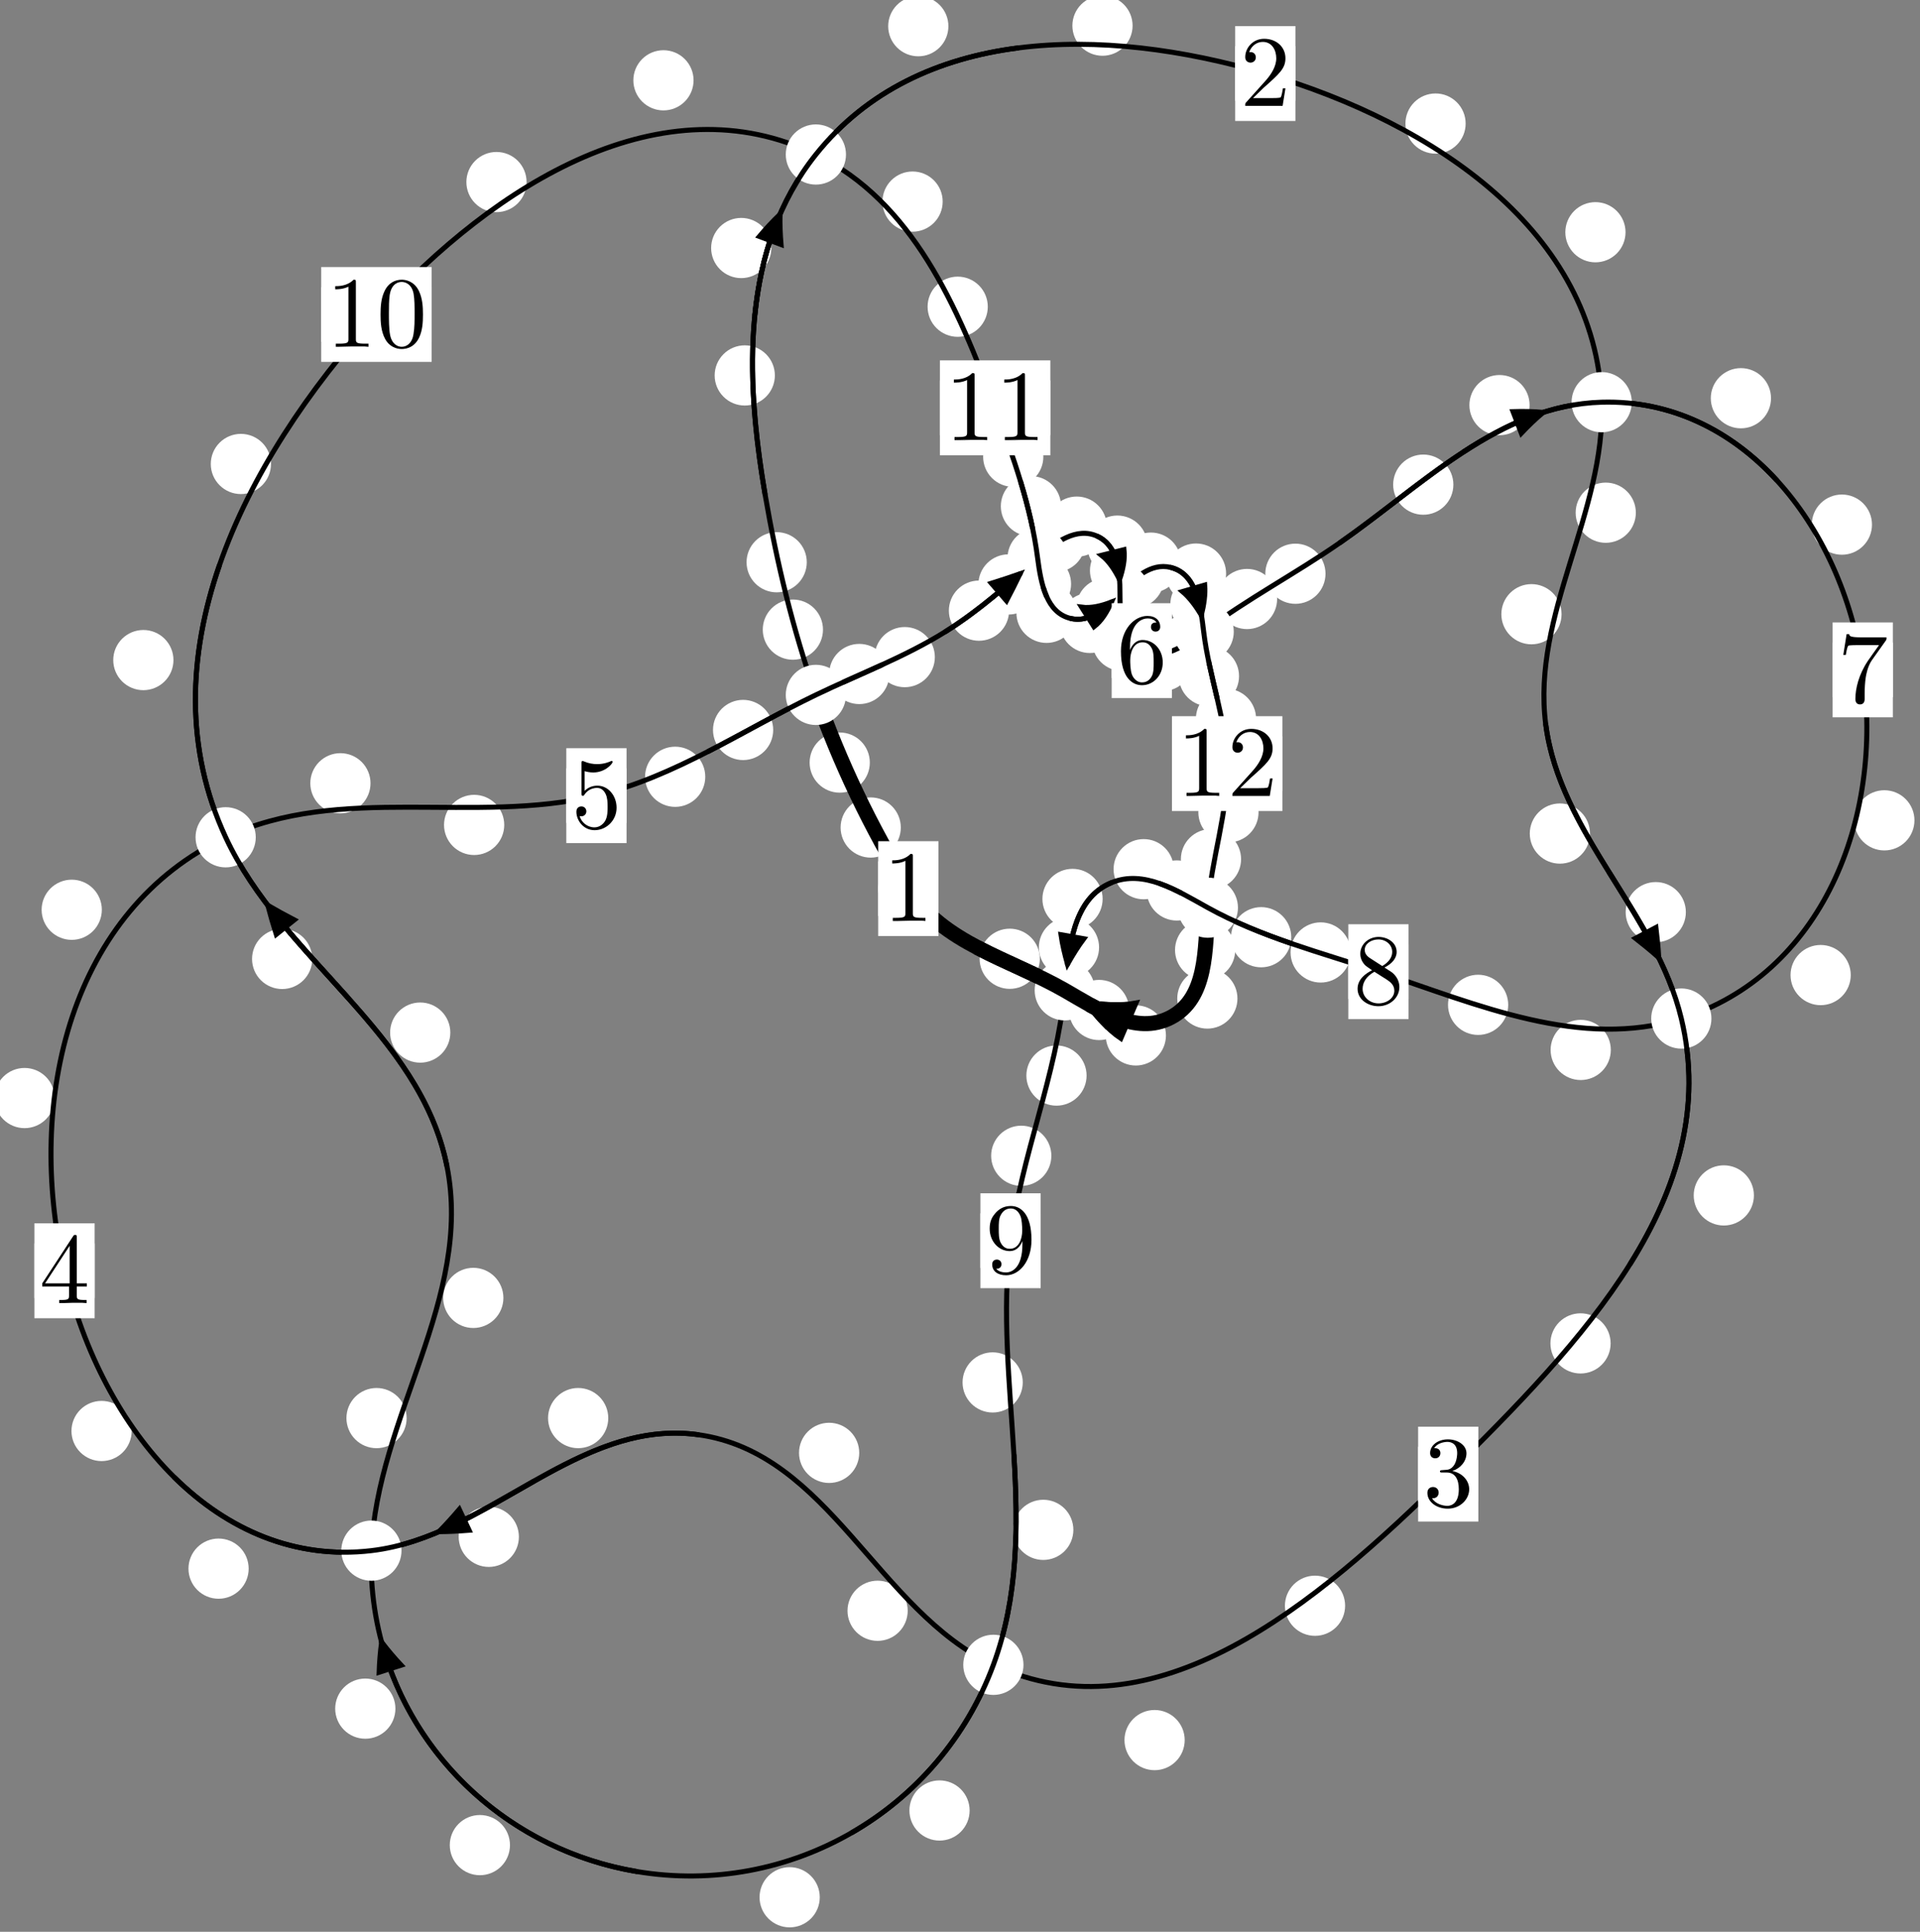 <?xml version="1.0"?>
<!-- Created by MetaPost 1.999 on 2021.07.06:0015 -->
<svg version="1.1" xmlns="http://www.w3.org/2000/svg" xmlns:xlink="http://www.w3.org/1999/xlink" width="190.617" height="191.817" viewBox="0 0 190.617 191.817">
<rect x="0" y="0" width="190.617" height="191.817" fill="#808080" stroke="none"/>
<!-- Original BoundingBox: -81.550766 -122.377426 109.065781 69.439346 -->
  <defs>
    <g transform="scale(0.01,0.01)" id="GLYPHcmr10_48">
      <path style="fill-rule: evenodd;" d="M460 -320C460 -400,455 -480,420 -554C374 -650,292 -666,250 -666C190 -666,117 -640,76 -547C44 -478,39 -400,39 -320C39 -245,43 -155,84 -79C127 2,200 22,249 22C303 22,379 1,423 -94C455 -163,460 -241,460 -320M249 -0C210 -0,151 -25,133 -121C122 -181,122 -273,122 -332C122 -396,122 -462,130 -516C149 -635,224 -644,249 -644C282 -644,348 -626,367 -527C377 -471,377 -395,377 -332C377 -257,377 -189,366 -125C351 -30,294 -0,249 -0"></path>
    </g>
    <g transform="scale(0.01,0.01)" id="GLYPHcmr10_49">
      <path style="fill-rule: evenodd;" d="M294 -640C294 -664,294 -666,271 -666C209 -602,121 -602,89 -602L89 -571C109 -571,168 -571,220 -597L220 -79C220 -43,217 -31,127 -31L95 -31L95 -0L257 -0L130 -3L217 -3L257 -3L297 -3L384 -3L419 -0L419 -31L387 -31C297 -31,294 -42,294 -79"></path>
    </g>
    <g transform="scale(0.01,0.01)" id="GLYPHcmr10_50">
      <path style="fill-rule: evenodd;" d="M127 -77L233 -180C389 -318,449 -372,449 -472C449 -586,359 -666,237 -666C124 -666,50 -574,50 -485C50 -429,100 -429,103 -429C120 -429,155 -441,155 -482C155 -508,137 -534,102 -534C94 -534,92 -534,89 -533C112 -598,166 -635,224 -635C315 -635,358 -554,358 -472C358 -392,308 -313,253 -251L61 -37C50 -26,50 -24,50 -0L421 -0L449 -174L424 -174C419 -144,412 -100,402 -85C395 -77,329 -77,307 -77"></path>
    </g>
    <g transform="scale(0.01,0.01)" id="GLYPHcmr10_51">
      <path style="fill-rule: evenodd;" d="M290 -352C372 -379,430 -449,430 -528C430 -610,342 -666,246 -666C145 -666,69 -606,69 -530C69 -497,91 -478,120 -478C151 -478,171 -500,171 -529C171 -579,124 -579,109 -579C140 -628,206 -641,242 -641C283 -641,338 -619,338 -529C338 -517,336 -459,310 -415C280 -367,246 -364,221 -363C213 -362,189 -360,182 -360C174 -359,167 -358,167 -348C167 -337,174 -337,191 -337L235 -337C317 -337,354 -269,354 -171C354 -35,285 -6,241 -6C198 -6,123 -23,88 -82C123 -77,154 -99,154 -137C154 -173,127 -193,98 -193C74 -193,42 -179,42 -135C42 -44,135 22,244 22C366 22,457 -69,457 -171C457 -253,394 -331,290 -352"></path>
    </g>
    <g transform="scale(0.01,0.01)" id="GLYPHcmr10_52">
      <path style="fill-rule: evenodd;" d="M294 -165L294 -78C294 -42,292 -31,218 -31L197 -31L197 -0L332 -0L238 -3L290 -3L332 -3L374 -3L427 -3L468 -0L468 -31L447 -31C373 -31,371 -42,371 -78L371 -165L471 -165L471 -196L371 -196L371 -651C371 -671,371 -677,355 -677C346 -677,343 -677,335 -665L28 -196L28 -165M300 -196L56 -196L300 -569"></path>
    </g>
    <g transform="scale(0.01,0.01)" id="GLYPHcmr10_53">
      <path style="fill-rule: evenodd;" d="M449 -201C449 -320,367 -420,259 -420C211 -420,168 -404,132 -369L132 -564C152 -558,185 -551,217 -551C340 -551,410 -642,410 -655C410 -661,407 -666,400 -666C399 -666,397 -666,392 -663C372 -654,323 -634,256 -634C216 -634,170 -641,123 -662C115 -665,113 -665,111 -665C101 -665,101 -657,101 -641L101 -345C101 -327,101 -319,115 -319C122 -319,124 -322,128 -328C139 -344,176 -398,257 -398C309 -398,334 -352,342 -334C358 -297,360 -258,360 -208C360 -173,360 -113,336 -71C312 -32,275 -6,229 -6C156 -6,99 -59,82 -118C85 -117,88 -116,99 -116C132 -116,149 -141,149 -165C149 -189,132 -214,99 -214C85 -214,50 -207,50 -161C50 -75,119 22,231 22C347 22,449 -74,449 -201"></path>
    </g>
    <g transform="scale(0.01,0.01)" id="GLYPHcmr10_54">
      <path style="fill-rule: evenodd;" d="M132 -328L132 -352C132 -605,256 -641,307 -641C331 -641,373 -635,395 -601C380 -601,340 -601,340 -556C340 -525,364 -510,386 -510C402 -510,432 -519,432 -558C432 -618,388 -666,305 -666C177 -666,42 -537,42 -316C42 -49,158 22,251 22C362 22,457 -72,457 -204C457 -331,368 -427,257 -427C189 -427,152 -376,132 -328M251 -6C188 -6,158 -66,152 -81C134 -128,134 -208,134 -226C134 -304,166 -404,256 -404C272 -404,318 -404,349 -342C367 -305,367 -254,367 -205C367 -157,367 -107,350 -71C320 -11,274 -6,251 -6"></path>
    </g>
    <g transform="scale(0.01,0.01)" id="GLYPHcmr10_55">
      <path style="fill-rule: evenodd;" d="M476 -609C485 -621,485 -623,485 -644L242 -644C120 -644,118 -657,114 -676L89 -676L56 -470L81 -470C84 -486,93 -549,106 -561C113 -567,191 -567,204 -567L411 -567C400 -551,321 -442,299 -409C209 -274,176 -135,176 -33C176 -23,176 22,222 22C268 22,268 -23,268 -33L268 -84C268 -139,271 -194,279 -248C283 -271,297 -357,341 -419"></path>
    </g>
    <g transform="scale(0.01,0.01)" id="GLYPHcmr10_56">
      <path style="fill-rule: evenodd;" d="M163 -457C117 -487,113 -521,113 -538C113 -599,178 -641,249 -641C322 -641,386 -589,386 -517C386 -460,347 -412,287 -377M309 -362C381 -399,430 -451,430 -517C430 -609,341 -666,250 -666C150 -666,69 -592,69 -499C69 -481,71 -436,113 -389C124 -377,161 -352,186 -335C128 -306,42 -250,42 -151C42 -45,144 22,249 22C362 22,457 -61,457 -168C457 -204,446 -249,408 -291C389 -312,373 -322,309 -362M209 -320L332 -242C360 -223,407 -193,407 -132C407 -58,332 -6,250 -6C164 -6,92 -68,92 -151C92 -209,124 -273,209 -320"></path>
    </g>
    <g transform="scale(0.01,0.01)" id="GLYPHcmr10_57">
      <path style="fill-rule: evenodd;" d="M367 -318L367 -286C367 -52,263 -6,205 -6C188 -6,134 -8,107 -42C151 -42,159 -71,159 -88C159 -119,135 -134,113 -134C97 -134,67 -125,67 -86C67 -19,121 22,206 22C335 22,457 -114,457 -329C457 -598,342 -666,253 -666C198 -666,149 -648,106 -603C65 -558,42 -516,42 -441C42 -316,130 -218,242 -218C303 -218,344 -260,367 -318M243 -241C227 -241,181 -241,150 -304C132 -341,132 -391,132 -440C132 -494,132 -541,153 -578C180 -628,218 -641,253 -641C299 -641,332 -607,349 -562C361 -530,365 -467,365 -421C365 -338,331 -241,243 -241"></path>
    </g>
  </defs>
  <path d="M89.432 82.169C89.432 81.377,89.117 80.616,88.557 80.056C87.997 79.495,87.236 79.18,86.444 79.18C85.651 79.18,84.891 79.495,84.33 80.056C83.77 80.616,83.455 81.377,83.455 82.169C83.455 82.962,83.77 83.722,84.33 84.283C84.891 84.843,85.651 85.158,86.444 85.158C87.236 85.158,87.997 84.843,88.557 84.283C89.117 83.722,89.432 82.962,89.432 82.169Z" style="fill: rgb(100%,100%,100%);stroke: none;"></path>
  <path d="M93.166 88.238C93.166 87.445,92.851 86.685,92.291 86.124C91.73 85.564,90.97 85.249,90.177 85.249C89.385 85.249,88.624 85.564,88.064 86.124C87.503 86.685,87.188 87.445,87.188 88.238C87.188 89.03,87.503 89.791,88.064 90.351C88.624 90.912,89.385 91.226,90.177 91.226C90.97 91.226,91.73 90.912,92.291 90.351C92.851 89.791,93.166 89.03,93.166 88.238Z" style="fill: rgb(100%,100%,100%);stroke: none;"></path>
  <path d="M81.706 62.52C81.706 61.727,81.391 60.967,80.831 60.406C80.27 59.846,79.51 59.531,78.717 59.531C77.925 59.531,77.164 59.846,76.604 60.406C76.043 60.967,75.728 61.727,75.728 62.52C75.728 63.312,76.043 64.073,76.604 64.633C77.164 65.193,77.925 65.508,78.717 65.508C79.51 65.508,80.27 65.193,80.831 64.633C81.391 64.073,81.706 63.312,81.706 62.52Z" style="fill: rgb(100%,100%,100%);stroke: none;"></path>
  <path d="M86.356 75.72C86.356 74.928,86.041 74.167,85.481 73.607C84.92 73.046,84.16 72.732,83.367 72.732C82.575 72.732,81.814 73.046,81.254 73.607C80.693 74.167,80.379 74.928,80.379 75.72C80.379 76.513,80.693 77.273,81.254 77.834C81.814 78.394,82.575 78.709,83.367 78.709C84.16 78.709,84.92 78.394,85.481 77.834C86.041 77.273,86.356 76.513,86.356 75.72Z" style="fill: rgb(100%,100%,100%);stroke: none;"></path>
  <path d="M76.929 37.279C76.929 36.486,76.614 35.726,76.053 35.166C75.493 34.605,74.733 34.29,73.94 34.29C73.147 34.29,72.387 34.605,71.827 35.166C71.266 35.726,70.951 36.486,70.951 37.279C70.951 38.072,71.266 38.832,71.827 39.392C72.387 39.953,73.147 40.268,73.94 40.268C74.733 40.268,75.493 39.953,76.053 39.392C76.614 38.832,76.929 38.072,76.929 37.279Z" style="fill: rgb(100%,100%,100%);stroke: none;"></path>
  <path d="M80.097 55.827C80.097 55.035,79.782 54.275,79.221 53.714C78.661 53.154,77.9 52.839,77.108 52.839C76.315 52.839,75.555 53.154,74.994 53.714C74.434 54.275,74.119 55.035,74.119 55.827C74.119 56.62,74.434 57.38,74.994 57.941C75.555 58.501,76.315 58.816,77.108 58.816C77.9 58.816,78.661 58.501,79.221 57.941C79.782 57.38,80.097 56.62,80.097 55.827Z" style="fill: rgb(100%,100%,100%);stroke: none;"></path>
  <path d="M94.157 2.602C94.157 1.809,93.842 1.049,93.281 0.489C92.721 -0.072,91.961 -0.387,91.168 -0.387C90.375 -0.387,89.615 -0.072,89.055 0.489C88.494 1.049,88.179 1.809,88.179 2.602C88.179 3.395,88.494 4.155,89.055 4.715C89.615 5.276,90.375 5.591,91.168 5.591C91.961 5.591,92.721 5.276,93.281 4.715C93.842 4.155,94.157 3.395,94.157 2.602Z" style="fill: rgb(100%,100%,100%);stroke: none;"></path>
  <path d="M76.579 24.627C76.579 23.834,76.264 23.074,75.703 22.513C75.143 21.953,74.383 21.638,73.59 21.638C72.797 21.638,72.037 21.953,71.477 22.513C70.916 23.074,70.601 23.834,70.601 24.627C70.601 25.419,70.916 26.18,71.477 26.74C72.037 27.3,72.797 27.615,73.59 27.615C74.383 27.615,75.143 27.3,75.703 26.74C76.264 26.18,76.579 25.419,76.579 24.627Z" style="fill: rgb(100%,100%,100%);stroke: none;"></path>
  <path d="M145.509 12.269C145.509 11.476,145.194 10.716,144.633 10.156C144.073 9.595,143.313 9.28,142.52 9.28C141.727 9.28,140.967 9.595,140.407 10.156C139.846 10.716,139.531 11.476,139.531 12.269C139.531 13.062,139.846 13.822,140.407 14.382C140.967 14.943,141.727 15.258,142.52 15.258C143.313 15.258,144.073 14.943,144.633 14.382C145.194 13.822,145.509 13.062,145.509 12.269Z" style="fill: rgb(100%,100%,100%);stroke: none;"></path>
  <path d="M112.443 2.549C112.443 1.757,112.128 0.997,111.568 0.436C111.007 -0.124,110.247 -0.439,109.455 -0.439C108.662 -0.439,107.902 -0.124,107.341 0.436C106.781 0.997,106.466 1.757,106.466 2.549C106.466 3.342,106.781 4.102,107.341 4.663C107.902 5.223,108.662 5.538,109.455 5.538C110.247 5.538,111.007 5.223,111.568 4.663C112.128 4.102,112.443 3.342,112.443 2.549Z" style="fill: rgb(100%,100%,100%);stroke: none;"></path>
  <path d="M162.407 50.909C162.407 50.116,162.092 49.356,161.532 48.796C160.971 48.235,160.211 47.92,159.418 47.92C158.626 47.92,157.865 48.235,157.305 48.796C156.744 49.356,156.43 50.116,156.43 50.909C156.43 51.702,156.744 52.462,157.305 53.022C157.865 53.583,158.626 53.898,159.418 53.898C160.211 53.898,160.971 53.583,161.532 53.022C162.092 52.462,162.407 51.702,162.407 50.909Z" style="fill: rgb(100%,100%,100%);stroke: none;"></path>
  <path d="M161.383 23.06C161.383 22.267,161.068 21.507,160.508 20.946C159.947 20.386,159.187 20.071,158.394 20.071C157.602 20.071,156.842 20.386,156.281 20.946C155.721 21.507,155.406 22.267,155.406 23.06C155.406 23.852,155.721 24.613,156.281 25.173C156.842 25.733,157.602 26.048,158.394 26.048C159.187 26.048,159.947 25.733,160.508 25.173C161.068 24.613,161.383 23.852,161.383 23.06Z" style="fill: rgb(100%,100%,100%);stroke: none;"></path>
  <path d="M157.854 82.768C157.854 81.975,157.539 81.215,156.978 80.654C156.418 80.094,155.658 79.779,154.865 79.779C154.072 79.779,153.312 80.094,152.752 80.654C152.191 81.215,151.876 81.975,151.876 82.768C151.876 83.56,152.191 84.321,152.752 84.881C153.312 85.442,154.072 85.757,154.865 85.757C155.658 85.757,156.418 85.442,156.978 84.881C157.539 84.321,157.854 83.56,157.854 82.768Z" style="fill: rgb(100%,100%,100%);stroke: none;"></path>
  <path d="M155.031 60.988C155.031 60.195,154.716 59.435,154.156 58.875C153.595 58.314,152.835 57.999,152.042 57.999C151.25 57.999,150.49 58.314,149.929 58.875C149.369 59.435,149.054 60.195,149.054 60.988C149.054 61.781,149.369 62.541,149.929 63.101C150.49 63.662,151.25 63.977,152.042 63.977C152.835 63.977,153.595 63.662,154.156 63.101C154.716 62.541,155.031 61.781,155.031 60.988Z" style="fill: rgb(100%,100%,100%);stroke: none;"></path>
  <path d="M174.128 118.698C174.128 117.906,173.813 117.146,173.253 116.585C172.692 116.025,171.932 115.71,171.139 115.71C170.347 115.71,169.587 116.025,169.026 116.585C168.466 117.146,168.151 117.906,168.151 118.698C168.151 119.491,168.466 120.251,169.026 120.812C169.587 121.372,170.347 121.687,171.139 121.687C171.932 121.687,172.692 121.372,173.253 120.812C173.813 120.251,174.128 119.491,174.128 118.698Z" style="fill: rgb(100%,100%,100%);stroke: none;"></path>
  <path d="M167.372 90.572C167.372 89.779,167.057 89.019,166.497 88.459C165.936 87.898,165.176 87.583,164.384 87.583C163.591 87.583,162.831 87.898,162.27 88.459C161.71 89.019,161.395 89.779,161.395 90.572C161.395 91.365,161.71 92.125,162.27 92.685C162.831 93.246,163.591 93.561,164.384 93.561C165.176 93.561,165.936 93.246,166.497 92.685C167.057 92.125,167.372 91.365,167.372 90.572Z" style="fill: rgb(100%,100%,100%);stroke: none;"></path>
  <path d="M133.543 159.442C133.543 158.65,133.228 157.89,132.668 157.329C132.107 156.769,131.347 156.454,130.554 156.454C129.762 156.454,129.002 156.769,128.441 157.329C127.881 157.89,127.566 158.65,127.566 159.442C127.566 160.235,127.881 160.995,128.441 161.556C129.002 162.116,129.762 162.431,130.554 162.431C131.347 162.431,132.107 162.116,132.668 161.556C133.228 160.995,133.543 160.235,133.543 159.442Z" style="fill: rgb(100%,100%,100%);stroke: none;"></path>
  <path d="M159.903 133.393C159.903 132.6,159.588 131.84,159.027 131.279C158.467 130.719,157.707 130.404,156.914 130.404C156.121 130.404,155.361 130.719,154.801 131.279C154.24 131.84,153.925 132.6,153.925 133.393C153.925 134.185,154.24 134.945,154.801 135.506C155.361 136.066,156.121 136.381,156.914 136.381C157.707 136.381,158.467 136.066,159.027 135.506C159.588 134.945,159.903 134.185,159.903 133.393Z" style="fill: rgb(100%,100%,100%);stroke: none;"></path>
  <path d="M90.117 159.941C90.117 159.148,89.802 158.388,89.242 157.828C88.681 157.267,87.921 156.952,87.129 156.952C86.336 156.952,85.576 157.267,85.015 157.828C84.455 158.388,84.14 159.148,84.14 159.941C84.14 160.734,84.455 161.494,85.015 162.054C85.576 162.615,86.336 162.93,87.129 162.93C87.921 162.93,88.681 162.615,89.242 162.054C89.802 161.494,90.117 160.734,90.117 159.941Z" style="fill: rgb(100%,100%,100%);stroke: none;"></path>
  <path d="M117.616 172.782C117.616 171.989,117.302 171.229,116.741 170.669C116.181 170.108,115.42 169.793,114.628 169.793C113.835 169.793,113.075 170.108,112.514 170.669C111.954 171.229,111.639 171.989,111.639 172.782C111.639 173.575,111.954 174.335,112.514 174.895C113.075 175.456,113.835 175.771,114.628 175.771C115.42 175.771,116.181 175.456,116.741 174.895C117.302 174.335,117.616 173.575,117.616 172.782Z" style="fill: rgb(100%,100%,100%);stroke: none;"></path>
  <path d="M60.388 140.808C60.388 140.015,60.073 139.255,59.512 138.695C58.952 138.134,58.192 137.819,57.399 137.819C56.606 137.819,55.846 138.134,55.286 138.695C54.725 139.255,54.41 140.015,54.41 140.808C54.41 141.601,54.725 142.361,55.286 142.921C55.846 143.482,56.606 143.797,57.399 143.797C58.192 143.797,58.952 143.482,59.512 142.921C60.073 142.361,60.388 141.601,60.388 140.808Z" style="fill: rgb(100%,100%,100%);stroke: none;"></path>
  <path d="M85.305 144.261C85.305 143.469,84.99 142.709,84.429 142.148C83.869 141.588,83.108 141.273,82.316 141.273C81.523 141.273,80.763 141.588,80.202 142.148C79.642 142.709,79.327 143.469,79.327 144.261C79.327 145.054,79.642 145.814,80.202 146.375C80.763 146.935,81.523 147.25,82.316 147.25C83.108 147.25,83.869 146.935,84.429 146.375C84.99 145.814,85.305 145.054,85.305 144.261Z" style="fill: rgb(100%,100%,100%);stroke: none;"></path>
  <path d="M24.688 155.758C24.688 154.965,24.373 154.205,23.813 153.644C23.252 153.084,22.492 152.769,21.699 152.769C20.907 152.769,20.147 153.084,19.586 153.644C19.026 154.205,18.711 154.965,18.711 155.758C18.711 156.55,19.026 157.311,19.586 157.871C20.147 158.432,20.907 158.747,21.699 158.747C22.492 158.747,23.252 158.432,23.813 157.871C24.373 157.311,24.688 156.55,24.688 155.758Z" style="fill: rgb(100%,100%,100%);stroke: none;"></path>
  <path d="M51.516 152.599C51.516 151.807,51.201 151.046,50.64 150.486C50.08 149.925,49.32 149.61,48.527 149.61C47.734 149.61,46.974 149.925,46.414 150.486C45.853 151.046,45.538 151.807,45.538 152.599C45.538 153.392,45.853 154.152,46.414 154.713C46.974 155.273,47.734 155.588,48.527 155.588C49.32 155.588,50.08 155.273,50.64 154.713C51.201 154.152,51.516 153.392,51.516 152.599Z" style="fill: rgb(100%,100%,100%);stroke: none;"></path>
  <path d="M5.427 109.03C5.427 108.238,5.112 107.478,4.551 106.917C3.991 106.357,3.231 106.042,2.438 106.042C1.645 106.042,0.885 106.357,0.325 106.917C-0.236 107.478,-0.551 108.238,-0.551 109.03C-0.551 109.823,-0.236 110.583,0.325 111.144C0.885 111.704,1.645 112.019,2.438 112.019C3.231 112.019,3.991 111.704,4.551 111.144C5.112 110.583,5.427 109.823,5.427 109.03Z" style="fill: rgb(100%,100%,100%);stroke: none;"></path>
  <path d="M13.073 142.09C13.073 141.297,12.758 140.537,12.197 139.976C11.637 139.416,10.877 139.101,10.084 139.101C9.291 139.101,8.531 139.416,7.971 139.976C7.41 140.537,7.095 141.297,7.095 142.09C7.095 142.882,7.41 143.642,7.971 144.203C8.531 144.763,9.291 145.078,10.084 145.078C10.877 145.078,11.637 144.763,12.197 144.203C12.758 143.642,13.073 142.882,13.073 142.09Z" style="fill: rgb(100%,100%,100%);stroke: none;"></path>
  <path d="M36.784 77.773C36.784 76.981,36.469 76.221,35.909 75.66C35.348 75.1,34.588 74.785,33.795 74.785C33.003 74.785,32.242 75.1,31.682 75.66C31.122 76.221,30.807 76.981,30.807 77.773C30.807 78.566,31.122 79.326,31.682 79.887C32.242 80.447,33.003 80.762,33.795 80.762C34.588 80.762,35.348 80.447,35.909 79.887C36.469 79.326,36.784 78.566,36.784 77.773Z" style="fill: rgb(100%,100%,100%);stroke: none;"></path>
  <path d="M10.11 90.335C10.11 89.542,9.795 88.782,9.235 88.221C8.674 87.661,7.914 87.346,7.121 87.346C6.329 87.346,5.569 87.661,5.008 88.221C4.448 88.782,4.133 89.542,4.133 90.335C4.133 91.127,4.448 91.887,5.008 92.448C5.569 93.008,6.329 93.323,7.121 93.323C7.914 93.323,8.674 93.008,9.235 92.448C9.795 91.887,10.11 91.127,10.11 90.335Z" style="fill: rgb(100%,100%,100%);stroke: none;"></path>
  <path d="M70.019 77.13C70.019 76.337,69.704 75.577,69.144 75.017C68.583 74.456,67.823 74.141,67.031 74.141C66.238 74.141,65.478 74.456,64.917 75.017C64.357 75.577,64.042 76.337,64.042 77.13C64.042 77.923,64.357 78.683,64.917 79.243C65.478 79.804,66.238 80.119,67.031 80.119C67.823 80.119,68.583 79.804,69.144 79.243C69.704 78.683,70.019 77.923,70.019 77.13Z" style="fill: rgb(100%,100%,100%);stroke: none;"></path>
  <path d="M50.061 81.911C50.061 81.118,49.746 80.358,49.185 79.797C48.625 79.237,47.865 78.922,47.072 78.922C46.279 78.922,45.519 79.237,44.959 79.797C44.398 80.358,44.083 81.118,44.083 81.911C44.083 82.703,44.398 83.463,44.959 84.024C45.519 84.584,46.279 84.899,47.072 84.899C47.865 84.899,48.625 84.584,49.185 84.024C49.746 83.463,50.061 82.703,50.061 81.911Z" style="fill: rgb(100%,100%,100%);stroke: none;"></path>
  <path d="M88.298 66.923C88.298 66.131,87.983 65.371,87.422 64.81C86.862 64.25,86.102 63.935,85.309 63.935C84.516 63.935,83.756 64.25,83.196 64.81C82.635 65.371,82.32 66.131,82.32 66.923C82.32 67.716,82.635 68.476,83.196 69.037C83.756 69.597,84.516 69.912,85.309 69.912C86.102 69.912,86.862 69.597,87.422 69.037C87.983 68.476,88.298 67.716,88.298 66.923Z" style="fill: rgb(100%,100%,100%);stroke: none;"></path>
  <path d="M76.763 72.482C76.763 71.689,76.448 70.929,75.888 70.369C75.327 69.808,74.567 69.493,73.775 69.493C72.982 69.493,72.222 69.808,71.661 70.369C71.101 70.929,70.786 71.689,70.786 72.482C70.786 73.275,71.101 74.035,71.661 74.595C72.222 75.156,72.982 75.471,73.775 75.471C74.567 75.471,75.327 75.156,75.888 74.595C76.448 74.035,76.763 73.275,76.763 72.482Z" style="fill: rgb(100%,100%,100%);stroke: none;"></path>
  <path d="M100.181 60.635C100.181 59.842,99.866 59.082,99.305 58.521C98.745 57.961,97.985 57.646,97.192 57.646C96.399 57.646,95.639 57.961,95.079 58.521C94.518 59.082,94.203 59.842,94.203 60.635C94.203 61.427,94.518 62.188,95.079 62.748C95.639 63.309,96.399 63.624,97.192 63.624C97.985 63.624,98.745 63.309,99.305 62.748C99.866 62.188,100.181 61.427,100.181 60.635Z" style="fill: rgb(100%,100%,100%);stroke: none;"></path>
  <path d="M92.812 65.248C92.812 64.456,92.497 63.696,91.937 63.135C91.376 62.575,90.616 62.26,89.823 62.26C89.031 62.26,88.271 62.575,87.71 63.135C87.15 63.696,86.835 64.456,86.835 65.248C86.835 66.041,87.15 66.801,87.71 67.362C88.271 67.922,89.031 68.237,89.823 68.237C90.616 68.237,91.376 67.922,91.937 67.362C92.497 66.801,92.812 66.041,92.812 65.248Z" style="fill: rgb(100%,100%,100%);stroke: none;"></path>
  <path d="M107.757 53.814C107.757 53.022,107.442 52.262,106.882 51.701C106.321 51.141,105.561 50.826,104.769 50.826C103.976 50.826,103.216 51.141,102.655 51.701C102.095 52.262,101.78 53.022,101.78 53.814C101.78 54.607,102.095 55.367,102.655 55.928C103.216 56.488,103.976 56.803,104.769 56.803C105.561 56.803,106.321 56.488,106.882 55.928C107.442 55.367,107.757 54.607,107.757 53.814Z" style="fill: rgb(100%,100%,100%);stroke: none;"></path>
  <path d="M103.112 58.032C103.112 57.239,102.797 56.479,102.236 55.919C101.676 55.358,100.916 55.043,100.123 55.043C99.33 55.043,98.57 55.358,98.01 55.919C97.449 56.479,97.134 57.239,97.134 58.032C97.134 58.825,97.449 59.585,98.01 60.145C98.57 60.706,99.33 61.021,100.123 61.021C100.916 61.021,101.676 60.706,102.236 60.145C102.797 59.585,103.112 58.825,103.112 58.032Z" style="fill: rgb(100%,100%,100%);stroke: none;"></path>
  <path d="M113.921 54.176C113.921 53.384,113.606 52.624,113.046 52.063C112.485 51.503,111.725 51.188,110.932 51.188C110.14 51.188,109.379 51.503,108.819 52.063C108.258 52.624,107.944 53.384,107.944 54.176C107.944 54.969,108.258 55.729,108.819 56.29C109.379 56.85,110.14 57.165,110.932 57.165C111.725 57.165,112.485 56.85,113.046 56.29C113.606 55.729,113.921 54.969,113.921 54.176Z" style="fill: rgb(100%,100%,100%);stroke: none;"></path>
  <path d="M109.891 52.291C109.891 51.499,109.576 50.738,109.015 50.178C108.455 49.618,107.695 49.303,106.902 49.303C106.109 49.303,105.349 49.618,104.789 50.178C104.228 50.738,103.913 51.499,103.913 52.291C103.913 53.084,104.228 53.844,104.789 54.405C105.349 54.965,106.109 55.28,106.902 55.28C107.695 55.28,108.455 54.965,109.015 54.405C109.576 53.844,109.891 53.084,109.891 52.291Z" style="fill: rgb(100%,100%,100%);stroke: none;"></path>
  <path d="M114.164 61.163C114.164 60.37,113.849 59.61,113.288 59.05C112.728 58.489,111.968 58.174,111.175 58.174C110.382 58.174,109.622 58.489,109.062 59.05C108.501 59.61,108.186 60.37,108.186 61.163C108.186 61.956,108.501 62.716,109.062 63.276C109.622 63.837,110.382 64.152,111.175 64.152C111.968 64.152,112.728 63.837,113.288 63.276C113.849 62.716,114.164 61.956,114.164 61.163Z" style="fill: rgb(100%,100%,100%);stroke: none;"></path>
  <path d="M114.189 56.654C114.189 55.862,113.874 55.101,113.313 54.541C112.753 53.98,111.993 53.665,111.2 53.665C110.407 53.665,109.647 53.98,109.087 54.541C108.526 55.101,108.211 55.862,108.211 56.654C108.211 57.447,108.526 58.207,109.087 58.768C109.647 59.328,110.407 59.643,111.2 59.643C111.993 59.643,112.753 59.328,113.313 58.768C113.874 58.207,114.189 57.447,114.189 56.654Z" style="fill: rgb(100%,100%,100%);stroke: none;"></path>
  <path d="M118.402 65.637C118.402 64.844,118.087 64.084,117.526 63.524C116.966 62.963,116.206 62.648,115.413 62.648C114.62 62.648,113.86 62.963,113.3 63.524C112.739 64.084,112.424 64.844,112.424 65.637C112.424 66.43,112.739 67.19,113.3 67.75C113.86 68.311,114.62 68.626,115.413 68.626C116.206 68.626,116.966 68.311,117.526 67.75C118.087 67.19,118.402 66.43,118.402 65.637Z" style="fill: rgb(100%,100%,100%);stroke: none;"></path>
  <path d="M114.399 63.632C114.399 62.84,114.084 62.079,113.524 61.519C112.963 60.958,112.203 60.643,111.41 60.643C110.618 60.643,109.857 60.958,109.297 61.519C108.736 62.079,108.421 62.84,108.421 63.632C108.421 64.425,108.736 65.185,109.297 65.746C109.857 66.306,110.618 66.621,111.41 66.621C112.203 66.621,112.963 66.306,113.524 65.746C114.084 65.185,114.399 64.425,114.399 63.632Z" style="fill: rgb(100%,100%,100%);stroke: none;"></path>
  <path d="M126.793 59.478C126.793 58.686,126.478 57.925,125.918 57.365C125.357 56.804,124.597 56.49,123.805 56.49C123.012 56.49,122.252 56.804,121.691 57.365C121.131 57.925,120.816 58.686,120.816 59.478C120.816 60.271,121.131 61.031,121.691 61.592C122.252 62.152,123.012 62.467,123.805 62.467C124.597 62.467,125.357 62.152,125.918 61.592C126.478 61.031,126.793 60.271,126.793 59.478Z" style="fill: rgb(100%,100%,100%);stroke: none;"></path>
  <path d="M120.591 64.154C120.591 63.361,120.276 62.601,119.715 62.04C119.155 61.48,118.395 61.165,117.602 61.165C116.809 61.165,116.049 61.48,115.489 62.04C114.928 62.601,114.613 63.361,114.613 64.154C114.613 64.946,114.928 65.707,115.489 66.267C116.049 66.827,116.809 67.142,117.602 67.142C118.395 67.142,119.155 66.827,119.715 66.267C120.276 65.707,120.591 64.946,120.591 64.154Z" style="fill: rgb(100%,100%,100%);stroke: none;"></path>
  <path d="M144.291 48.124C144.291 47.331,143.976 46.571,143.415 46.01C142.855 45.45,142.095 45.135,141.302 45.135C140.509 45.135,139.749 45.45,139.189 46.01C138.628 46.571,138.313 47.331,138.313 48.124C138.313 48.916,138.628 49.677,139.189 50.237C139.749 50.798,140.509 51.112,141.302 51.112C142.095 51.112,142.855 50.798,143.415 50.237C143.976 49.677,144.291 48.916,144.291 48.124Z" style="fill: rgb(100%,100%,100%);stroke: none;"></path>
  <path d="M131.596 56.969C131.596 56.176,131.281 55.416,130.721 54.855C130.16 54.295,129.4 53.98,128.608 53.98C127.815 53.98,127.055 54.295,126.494 54.855C125.934 55.416,125.619 56.176,125.619 56.969C125.619 57.761,125.934 58.521,126.494 59.082C127.055 59.642,127.815 59.957,128.608 59.957C129.4 59.957,130.16 59.642,130.721 59.082C131.281 58.521,131.596 57.761,131.596 56.969Z" style="fill: rgb(100%,100%,100%);stroke: none;"></path>
  <path d="M175.825 39.542C175.825 38.749,175.51 37.989,174.949 37.428C174.389 36.868,173.629 36.553,172.836 36.553C172.043 36.553,171.283 36.868,170.723 37.428C170.162 37.989,169.847 38.749,169.847 39.542C169.847 40.334,170.162 41.095,170.723 41.655C171.283 42.215,172.043 42.53,172.836 42.53C173.629 42.53,174.389 42.215,174.949 41.655C175.51 41.095,175.825 40.334,175.825 39.542Z" style="fill: rgb(100%,100%,100%);stroke: none;"></path>
  <path d="M151.858 40.225C151.858 39.433,151.543 38.672,150.983 38.112C150.422 37.551,149.662 37.237,148.869 37.237C148.077 37.237,147.317 37.551,146.756 38.112C146.196 38.672,145.881 39.433,145.881 40.225C145.881 41.018,146.196 41.778,146.756 42.339C147.317 42.899,148.077 43.214,148.869 43.214C149.662 43.214,150.422 42.899,150.983 42.339C151.543 41.778,151.858 41.018,151.858 40.225Z" style="fill: rgb(100%,100%,100%);stroke: none;"></path>
  <path d="M190.066 81.455C190.066 80.662,189.751 79.902,189.19 79.341C188.63 78.781,187.87 78.466,187.077 78.466C186.284 78.466,185.524 78.781,184.964 79.341C184.403 79.902,184.088 80.662,184.088 81.455C184.088 82.247,184.403 83.008,184.964 83.568C185.524 84.129,186.284 84.443,187.077 84.443C187.87 84.443,188.63 84.129,189.19 83.568C189.751 83.008,190.066 82.247,190.066 81.455Z" style="fill: rgb(100%,100%,100%);stroke: none;"></path>
  <path d="M185.85 52.093C185.85 51.3,185.535 50.54,184.975 49.98C184.414 49.419,183.654 49.104,182.862 49.104C182.069 49.104,181.309 49.419,180.748 49.98C180.188 50.54,179.873 51.3,179.873 52.093C179.873 52.886,180.188 53.646,180.748 54.206C181.309 54.767,182.069 55.082,182.862 55.082C183.654 55.082,184.414 54.767,184.975 54.206C185.535 53.646,185.85 52.886,185.85 52.093Z" style="fill: rgb(100%,100%,100%);stroke: none;"></path>
  <path d="M159.921 104.254C159.921 103.461,159.607 102.701,159.046 102.14C158.486 101.58,157.725 101.265,156.933 101.265C156.14 101.265,155.38 101.58,154.819 102.14C154.259 102.701,153.944 103.461,153.944 104.254C153.944 105.046,154.259 105.806,154.819 106.367C155.38 106.927,156.14 107.242,156.933 107.242C157.725 107.242,158.486 106.927,159.046 106.367C159.607 105.806,159.921 105.046,159.921 104.254Z" style="fill: rgb(100%,100%,100%);stroke: none;"></path>
  <path d="M183.742 96.819C183.742 96.026,183.427 95.266,182.866 94.706C182.306 94.145,181.546 93.83,180.753 93.83C179.96 93.83,179.2 94.145,178.64 94.706C178.079 95.266,177.764 96.026,177.764 96.819C177.764 97.612,178.079 98.372,178.64 98.932C179.2 99.493,179.96 99.808,180.753 99.808C181.546 99.808,182.306 99.493,182.866 98.932C183.427 98.372,183.742 97.612,183.742 96.819Z" style="fill: rgb(100%,100%,100%);stroke: none;"></path>
  <path d="M134.105 94.574C134.105 93.781,133.79 93.021,133.229 92.461C132.669 91.9,131.909 91.585,131.116 91.585C130.323 91.585,129.563 91.9,129.003 92.461C128.442 93.021,128.127 93.781,128.127 94.574C128.127 95.367,128.442 96.127,129.003 96.687C129.563 97.248,130.323 97.563,131.116 97.563C131.909 97.563,132.669 97.248,133.229 96.687C133.79 96.127,134.105 95.367,134.105 94.574Z" style="fill: rgb(100%,100%,100%);stroke: none;"></path>
  <path d="M149.735 99.775C149.735 98.983,149.42 98.222,148.86 97.662C148.299 97.102,147.539 96.787,146.746 96.787C145.954 96.787,145.194 97.102,144.633 97.662C144.073 98.222,143.758 98.983,143.758 99.775C143.758 100.568,144.073 101.328,144.633 101.889C145.194 102.449,145.954 102.764,146.746 102.764C147.539 102.764,148.299 102.449,148.86 101.889C149.42 101.328,149.735 100.568,149.735 99.775Z" style="fill: rgb(100%,100%,100%);stroke: none;"></path>
  <path d="M119.822 88.418C119.822 87.626,119.507 86.866,118.947 86.305C118.386 85.745,117.626 85.43,116.833 85.43C116.041 85.43,115.28 85.745,114.72 86.305C114.159 86.866,113.844 87.626,113.844 88.418C113.844 89.211,114.159 89.971,114.72 90.532C115.28 91.092,116.041 91.407,116.833 91.407C117.626 91.407,118.386 91.092,118.947 90.532C119.507 89.971,119.822 89.211,119.822 88.418Z" style="fill: rgb(100%,100%,100%);stroke: none;"></path>
  <path d="M128.195 93.061C128.195 92.268,127.88 91.508,127.32 90.948C126.759 90.387,125.999 90.072,125.207 90.072C124.414 90.072,123.654 90.387,123.093 90.948C122.533 91.508,122.218 92.268,122.218 93.061C122.218 93.854,122.533 94.614,123.093 95.174C123.654 95.735,124.414 96.05,125.207 96.05C125.999 96.05,126.759 95.735,127.32 95.174C127.88 94.614,128.195 93.854,128.195 93.061Z" style="fill: rgb(100%,100%,100%);stroke: none;"></path>
  <path d="M109.469 89.258C109.469 88.466,109.154 87.705,108.593 87.145C108.033 86.584,107.273 86.27,106.48 86.27C105.687 86.27,104.927 86.584,104.367 87.145C103.806 87.705,103.491 88.466,103.491 89.258C103.491 90.051,103.806 90.811,104.367 91.372C104.927 91.932,105.687 92.247,106.48 92.247C107.273 92.247,108.033 91.932,108.593 91.372C109.154 90.811,109.469 90.051,109.469 89.258Z" style="fill: rgb(100%,100%,100%);stroke: none;"></path>
  <path d="M116.533 86.306C116.533 85.513,116.218 84.753,115.658 84.193C115.097 83.632,114.337 83.317,113.544 83.317C112.752 83.317,111.992 83.632,111.431 84.193C110.871 84.753,110.556 85.513,110.556 86.306C110.556 87.099,110.871 87.859,111.431 88.419C111.992 88.98,112.752 89.295,113.544 89.295C114.337 89.295,115.097 88.98,115.658 88.419C116.218 87.859,116.533 87.099,116.533 86.306Z" style="fill: rgb(100%,100%,100%);stroke: none;"></path>
  <path d="M107.876 106.798C107.876 106.005,107.561 105.245,107.001 104.685C106.44 104.124,105.68 103.809,104.887 103.809C104.095 103.809,103.334 104.124,102.774 104.685C102.213 105.245,101.898 106.005,101.898 106.798C101.898 107.591,102.213 108.351,102.774 108.911C103.334 109.472,104.095 109.787,104.887 109.787C105.68 109.787,106.44 109.472,107.001 108.911C107.561 108.351,107.876 107.591,107.876 106.798Z" style="fill: rgb(100%,100%,100%);stroke: none;"></path>
  <path d="M109.115 94.071C109.115 93.278,108.8 92.518,108.239 91.957C107.679 91.397,106.919 91.082,106.126 91.082C105.333 91.082,104.573 91.397,104.013 91.957C103.452 92.518,103.137 93.278,103.137 94.071C103.137 94.863,103.452 95.624,104.013 96.184C104.573 96.745,105.333 97.06,106.126 97.06C106.919 97.06,107.679 96.745,108.239 96.184C108.8 95.624,109.115 94.863,109.115 94.071Z" style="fill: rgb(100%,100%,100%);stroke: none;"></path>
  <path d="M101.539 137.267C101.539 136.475,101.224 135.714,100.664 135.154C100.103 134.593,99.343 134.278,98.55 134.278C97.758 134.278,96.998 134.593,96.437 135.154C95.877 135.714,95.562 136.475,95.562 137.267C95.562 138.06,95.877 138.82,96.437 139.381C96.998 139.941,97.758 140.256,98.55 140.256C99.343 140.256,100.103 139.941,100.664 139.381C101.224 138.82,101.539 138.06,101.539 137.267Z" style="fill: rgb(100%,100%,100%);stroke: none;"></path>
  <path d="M104.378 114.763C104.378 113.97,104.063 113.21,103.503 112.65C102.942 112.089,102.182 111.774,101.389 111.774C100.597 111.774,99.836 112.089,99.276 112.65C98.715 113.21,98.401 113.97,98.401 114.763C98.401 115.556,98.715 116.316,99.276 116.876C99.836 117.437,100.597 117.752,101.389 117.752C102.182 117.752,102.942 117.437,103.503 116.876C104.063 116.316,104.378 115.556,104.378 114.763Z" style="fill: rgb(100%,100%,100%);stroke: none;"></path>
  <path d="M96.265 179.773C96.265 178.98,95.95 178.22,95.389 177.659C94.829 177.099,94.069 176.784,93.276 176.784C92.483 176.784,91.723 177.099,91.163 177.659C90.602 178.22,90.287 178.98,90.287 179.773C90.287 180.565,90.602 181.326,91.163 181.886C91.723 182.446,92.483 182.761,93.276 182.761C94.069 182.761,94.829 182.446,95.389 181.886C95.95 181.326,96.265 180.565,96.265 179.773Z" style="fill: rgb(100%,100%,100%);stroke: none;"></path>
  <path d="M106.564 151.906C106.564 151.113,106.249 150.353,105.689 149.792C105.128 149.232,104.368 148.917,103.575 148.917C102.783 148.917,102.022 149.232,101.462 149.792C100.901 150.353,100.587 151.113,100.587 151.906C100.587 152.698,100.901 153.458,101.462 154.019C102.022 154.579,102.783 154.894,103.575 154.894C104.368 154.894,105.128 154.579,105.689 154.019C106.249 153.458,106.564 152.698,106.564 151.906Z" style="fill: rgb(100%,100%,100%);stroke: none;"></path>
  <path d="M50.631 183.21C50.631 182.417,50.316 181.657,49.756 181.097C49.195 180.536,48.435 180.221,47.643 180.221C46.85 180.221,46.09 180.536,45.529 181.097C44.969 181.657,44.654 182.417,44.654 183.21C44.654 184.003,44.969 184.763,45.529 185.323C46.09 185.884,46.85 186.199,47.643 186.199C48.435 186.199,49.195 185.884,49.756 185.323C50.316 184.763,50.631 184.003,50.631 183.21Z" style="fill: rgb(100%,100%,100%);stroke: none;"></path>
  <path d="M81.386 188.389C81.386 187.596,81.071 186.836,80.51 186.275C79.95 185.715,79.189 185.4,78.397 185.4C77.604 185.4,76.844 185.715,76.283 186.275C75.723 186.836,75.408 187.596,75.408 188.389C75.408 189.181,75.723 189.942,76.283 190.502C76.844 191.062,77.604 191.377,78.397 191.377C79.189 191.377,79.95 191.062,80.51 190.502C81.071 189.942,81.386 189.181,81.386 188.389Z" style="fill: rgb(100%,100%,100%);stroke: none;"></path>
  <path d="M40.371 140.809C40.371 140.016,40.056 139.256,39.496 138.695C38.935 138.135,38.175 137.82,37.382 137.82C36.59 137.82,35.83 138.135,35.269 138.695C34.709 139.256,34.394 140.016,34.394 140.809C34.394 141.601,34.709 142.362,35.269 142.922C35.83 143.483,36.59 143.798,37.382 143.798C38.175 143.798,38.935 143.483,39.496 142.922C40.056 142.362,40.371 141.601,40.371 140.809Z" style="fill: rgb(100%,100%,100%);stroke: none;"></path>
  <path d="M39.256 169.66C39.256 168.867,38.941 168.107,38.38 167.546C37.82 166.986,37.06 166.671,36.267 166.671C35.474 166.671,34.714 166.986,34.154 167.546C33.593 168.107,33.278 168.867,33.278 169.66C33.278 170.452,33.593 171.212,34.154 171.773C34.714 172.333,35.474 172.648,36.267 172.648C37.06 172.648,37.82 172.333,38.38 171.773C38.941 171.212,39.256 170.452,39.256 169.66Z" style="fill: rgb(100%,100%,100%);stroke: none;"></path>
  <path d="M44.708 102.53C44.708 101.737,44.393 100.977,43.833 100.416C43.272 99.856,42.512 99.541,41.719 99.541C40.927 99.541,40.166 99.856,39.606 100.416C39.045 100.977,38.731 101.737,38.731 102.53C38.731 103.322,39.045 104.082,39.606 104.643C40.166 105.203,40.927 105.518,41.719 105.518C42.512 105.518,43.272 105.203,43.833 104.643C44.393 104.082,44.708 103.322,44.708 102.53Z" style="fill: rgb(100%,100%,100%);stroke: none;"></path>
  <path d="M49.977 128.875C49.977 128.083,49.662 127.322,49.101 126.762C48.541 126.201,47.781 125.887,46.988 125.887C46.195 125.887,45.435 126.201,44.875 126.762C44.314 127.322,43.999 128.083,43.999 128.875C43.999 129.668,44.314 130.428,44.875 130.989C45.435 131.549,46.195 131.864,46.988 131.864C47.781 131.864,48.541 131.549,49.101 130.989C49.662 130.428,49.977 129.668,49.977 128.875Z" style="fill: rgb(100%,100%,100%);stroke: none;"></path>
  <path d="M17.221 65.542C17.221 64.75,16.906 63.99,16.345 63.429C15.785 62.869,15.025 62.554,14.232 62.554C13.439 62.554,12.679 62.869,12.119 63.429C11.558 63.99,11.243 64.75,11.243 65.542C11.243 66.335,11.558 67.095,12.119 67.656C12.679 68.216,13.439 68.531,14.232 68.531C15.025 68.531,15.785 68.216,16.345 67.656C16.906 67.095,17.221 66.335,17.221 65.542Z" style="fill: rgb(100%,100%,100%);stroke: none;"></path>
  <path d="M31.001 95.217C31.001 94.425,30.686 93.665,30.126 93.104C29.565 92.544,28.805 92.229,28.013 92.229C27.22 92.229,26.46 92.544,25.899 93.104C25.339 93.665,25.024 94.425,25.024 95.217C25.024 96.01,25.339 96.77,25.899 97.331C26.46 97.891,27.22 98.206,28.013 98.206C28.805 98.206,29.565 97.891,30.126 97.331C30.686 96.77,31.001 96.01,31.001 95.217Z" style="fill: rgb(100%,100%,100%);stroke: none;"></path>
  <path d="M52.279 18.077C52.279 17.285,51.965 16.525,51.404 15.964C50.844 15.404,50.083 15.089,49.291 15.089C48.498 15.089,47.738 15.404,47.177 15.964C46.617 16.525,46.302 17.285,46.302 18.077C46.302 18.87,46.617 19.63,47.177 20.191C47.738 20.751,48.498 21.066,49.291 21.066C50.083 21.066,50.844 20.751,51.404 20.191C51.965 19.63,52.279 18.87,52.279 18.077Z" style="fill: rgb(100%,100%,100%);stroke: none;"></path>
  <path d="M26.904 46.07C26.904 45.277,26.589 44.517,26.029 43.957C25.468 43.396,24.708 43.081,23.915 43.081C23.123 43.081,22.362 43.396,21.802 43.957C21.241 44.517,20.926 45.277,20.926 46.07C20.926 46.863,21.241 47.623,21.802 48.183C22.362 48.744,23.123 49.059,23.915 49.059C24.708 49.059,25.468 48.744,26.029 48.183C26.589 47.623,26.904 46.863,26.904 46.07Z" style="fill: rgb(100%,100%,100%);stroke: none;"></path>
  <path d="M93.589 20.016C93.589 19.224,93.274 18.463,92.713 17.903C92.153 17.343,91.393 17.028,90.6 17.028C89.807 17.028,89.047 17.343,88.487 17.903C87.926 18.463,87.611 19.224,87.611 20.016C87.611 20.809,87.926 21.569,88.487 22.13C89.047 22.69,89.807 23.005,90.6 23.005C91.393 23.005,92.153 22.69,92.713 22.13C93.274 21.569,93.589 20.809,93.589 20.016Z" style="fill: rgb(100%,100%,100%);stroke: none;"></path>
  <path d="M68.857 7.975C68.857 7.182,68.542 6.422,67.981 5.861C67.421 5.301,66.661 4.986,65.868 4.986C65.075 4.986,64.315 5.301,63.755 5.861C63.194 6.422,62.879 7.182,62.879 7.975C62.879 8.767,63.194 9.528,63.755 10.088C64.315 10.649,65.075 10.963,65.868 10.963C66.661 10.963,67.421 10.649,67.981 10.088C68.542 9.528,68.857 8.767,68.857 7.975Z" style="fill: rgb(100%,100%,100%);stroke: none;"></path>
  <path d="M103.583 45.354C103.583 44.561,103.268 43.801,102.708 43.241C102.147 42.68,101.387 42.365,100.594 42.365C99.802 42.365,99.042 42.68,98.481 43.241C97.921 43.801,97.606 44.561,97.606 45.354C97.606 46.147,97.921 46.907,98.481 47.467C99.042 48.028,99.802 48.343,100.594 48.343C101.387 48.343,102.147 48.028,102.708 47.467C103.268 46.907,103.583 46.147,103.583 45.354Z" style="fill: rgb(100%,100%,100%);stroke: none;"></path>
  <path d="M98.068 30.457C98.068 29.664,97.753 28.904,97.193 28.343C96.632 27.783,95.872 27.468,95.079 27.468C94.287 27.468,93.526 27.783,92.966 28.343C92.405 28.904,92.091 29.664,92.091 30.457C92.091 31.249,92.405 32.01,92.966 32.57C93.526 33.13,94.287 33.445,95.079 33.445C95.872 33.445,96.632 33.13,97.193 32.57C97.753 32.01,98.068 31.249,98.068 30.457Z" style="fill: rgb(100%,100%,100%);stroke: none;"></path>
  <path d="M106.336 57.986C106.336 57.193,106.021 56.433,105.46 55.873C104.9 55.312,104.14 54.997,103.347 54.997C102.554 54.997,101.794 55.312,101.234 55.873C100.673 56.433,100.358 57.193,100.358 57.986C100.358 58.779,100.673 59.539,101.234 60.099C101.794 60.66,102.554 60.975,103.347 60.975C104.14 60.975,104.9 60.66,105.46 60.099C106.021 59.539,106.336 58.779,106.336 57.986Z" style="fill: rgb(100%,100%,100%);stroke: none;"></path>
  <path d="M105.34 50.263C105.34 49.471,105.025 48.711,104.464 48.15C103.904 47.59,103.144 47.275,102.351 47.275C101.558 47.275,100.798 47.59,100.238 48.15C99.677 48.711,99.362 49.471,99.362 50.263C99.362 51.056,99.677 51.816,100.238 52.377C100.798 52.937,101.558 53.252,102.351 53.252C103.144 53.252,103.904 52.937,104.464 52.377C105.025 51.816,105.34 51.056,105.34 50.263Z" style="fill: rgb(100%,100%,100%);stroke: none;"></path>
  <path d="M111.192 61.853C111.192 61.06,110.877 60.3,110.316 59.74C109.756 59.179,108.996 58.864,108.203 58.864C107.41 58.864,106.65 59.179,106.09 59.74C105.529 60.3,105.214 61.06,105.214 61.853C105.214 62.646,105.529 63.406,106.09 63.966C106.65 64.527,107.41 64.842,108.203 64.842C108.996 64.842,109.756 64.527,110.316 63.966C110.877 63.406,111.192 62.646,111.192 61.853Z" style="fill: rgb(100%,100%,100%);stroke: none;"></path>
  <path d="M106.885 60.851C106.885 60.058,106.57 59.298,106.01 58.737C105.449 58.177,104.689 57.862,103.896 57.862C103.104 57.862,102.344 58.177,101.783 58.737C101.223 59.298,100.908 60.058,100.908 60.851C100.908 61.643,101.223 62.403,101.783 62.964C102.344 63.524,103.104 63.839,103.896 63.839C104.689 63.839,105.449 63.524,106.01 62.964C106.57 62.403,106.885 61.643,106.885 60.851Z" style="fill: rgb(100%,100%,100%);stroke: none;"></path>
  <path d="M115.576 57.396C115.576 56.603,115.261 55.843,114.7 55.282C114.14 54.722,113.38 54.407,112.587 54.407C111.794 54.407,111.034 54.722,110.474 55.282C109.913 55.843,109.598 56.603,109.598 57.396C109.598 58.188,109.913 58.949,110.474 59.509C111.034 60.07,111.794 60.384,112.587 60.384C113.38 60.384,114.14 60.07,114.7 59.509C115.261 58.949,115.576 58.188,115.576 57.396Z" style="fill: rgb(100%,100%,100%);stroke: none;"></path>
  <path d="M112.82 60.383C112.82 59.591,112.506 58.831,111.945 58.27C111.385 57.71,110.624 57.395,109.832 57.395C109.039 57.395,108.279 57.71,107.718 58.27C107.158 58.831,106.843 59.591,106.843 60.383C106.843 61.176,107.158 61.936,107.718 62.497C108.279 63.057,109.039 63.372,109.832 63.372C110.624 63.372,111.385 63.057,111.945 62.497C112.506 61.936,112.82 61.176,112.82 60.383Z" style="fill: rgb(100%,100%,100%);stroke: none;"></path>
  <path d="M121.728 56.952C121.728 56.159,121.413 55.399,120.852 54.838C120.292 54.278,119.532 53.963,118.739 53.963C117.946 53.963,117.186 54.278,116.626 54.838C116.065 55.399,115.75 56.159,115.75 56.952C115.75 57.744,116.065 58.505,116.626 59.065C117.186 59.625,117.946 59.94,118.739 59.94C119.532 59.94,120.292 59.625,120.852 59.065C121.413 58.505,121.728 57.744,121.728 56.952Z" style="fill: rgb(100%,100%,100%);stroke: none;"></path>
  <path d="M117.251 55.865C117.251 55.073,116.936 54.313,116.376 53.752C115.815 53.192,115.055 52.877,114.263 52.877C113.47 52.877,112.71 53.192,112.149 53.752C111.589 54.313,111.274 55.073,111.274 55.865C111.274 56.658,111.589 57.418,112.149 57.979C112.71 58.539,113.47 58.854,114.263 58.854C115.055 58.854,115.815 58.539,116.376 57.979C116.936 57.418,117.251 56.658,117.251 55.865Z" style="fill: rgb(100%,100%,100%);stroke: none;"></path>
  <path d="M123.012 67.139C123.012 66.346,122.697 65.586,122.137 65.026C121.576 64.465,120.816 64.15,120.023 64.15C119.231 64.15,118.471 64.465,117.91 65.026C117.35 65.586,117.035 66.346,117.035 67.139C117.035 67.932,117.35 68.692,117.91 69.252C118.471 69.813,119.231 70.128,120.023 70.128C120.816 70.128,121.576 69.813,122.137 69.252C122.697 68.692,123.012 67.932,123.012 67.139Z" style="fill: rgb(100%,100%,100%);stroke: none;"></path>
  <path d="M122.167 60.009C122.167 59.217,121.852 58.457,121.292 57.896C120.731 57.336,119.971 57.021,119.178 57.021C118.386 57.021,117.625 57.336,117.065 57.896C116.504 58.457,116.19 59.217,116.19 60.009C116.19 60.802,116.504 61.562,117.065 62.123C117.625 62.683,118.386 62.998,119.178 62.998C119.971 62.998,120.731 62.683,121.292 62.123C121.852 61.562,122.167 60.802,122.167 60.009Z" style="fill: rgb(100%,100%,100%);stroke: none;"></path>
  <path d="M124.949 80.654C124.949 79.861,124.634 79.101,124.074 78.541C123.513 77.98,122.753 77.665,121.96 77.665C121.168 77.665,120.408 77.98,119.847 78.541C119.287 79.101,118.972 79.861,118.972 80.654C118.972 81.447,119.287 82.207,119.847 82.767C120.408 83.328,121.168 83.643,121.96 83.643C122.753 83.643,123.513 83.328,124.074 82.767C124.634 82.207,124.949 81.447,124.949 80.654Z" style="fill: rgb(100%,100%,100%);stroke: none;"></path>
  <path d="M124.704 71.372C124.704 70.58,124.389 69.819,123.829 69.259C123.268 68.698,122.508 68.383,121.716 68.383C120.923 68.383,120.163 68.698,119.602 69.259C119.042 69.819,118.727 70.58,118.727 71.372C118.727 72.165,119.042 72.925,119.602 73.486C120.163 74.046,120.923 74.361,121.716 74.361C122.508 74.361,123.268 74.046,123.829 73.486C124.389 72.925,124.704 72.165,124.704 71.372Z" style="fill: rgb(100%,100%,100%);stroke: none;"></path>
  <path d="M122.633 94.33C122.633 93.538,122.318 92.778,121.758 92.217C121.197 91.657,120.437 91.342,119.645 91.342C118.852 91.342,118.092 91.657,117.531 92.217C116.971 92.778,116.656 93.538,116.656 94.33C116.656 95.123,116.971 95.883,117.531 96.444C118.092 97.004,118.852 97.319,119.645 97.319C120.437 97.319,121.197 97.004,121.758 96.444C122.318 95.883,122.633 95.123,122.633 94.33Z" style="fill: rgb(100%,100%,100%);stroke: none;"></path>
  <path d="M123.214 85.312C123.214 84.519,122.899 83.759,122.339 83.198C121.778 82.638,121.018 82.323,120.225 82.323C119.433 82.323,118.672 82.638,118.112 83.198C117.551 83.759,117.237 84.519,117.237 85.312C117.237 86.104,117.551 86.865,118.112 87.425C118.672 87.986,119.433 88.3,120.225 88.3C121.018 88.3,121.778 87.986,122.339 87.425C122.899 86.865,123.214 86.104,123.214 85.312Z" style="fill: rgb(100%,100%,100%);stroke: none;"></path>
  <path d="M115.755 102.812C115.755 102.019,115.441 101.259,114.88 100.699C114.32 100.138,113.559 99.823,112.767 99.823C111.974 99.823,111.214 100.138,110.653 100.699C110.093 101.259,109.778 102.019,109.778 102.812C109.778 103.605,110.093 104.365,110.653 104.925C111.214 105.486,111.974 105.801,112.767 105.801C113.559 105.801,114.32 105.486,114.88 104.925C115.441 104.365,115.755 103.605,115.755 102.812Z" style="fill: rgb(100%,100%,100%);stroke: none;"></path>
  <path d="M122.854 99.149C122.854 98.357,122.539 97.597,121.979 97.036C121.418 96.476,120.658 96.161,119.866 96.161C119.073 96.161,118.313 96.476,117.752 97.036C117.192 97.597,116.877 98.357,116.877 99.149C116.877 99.942,117.192 100.702,117.752 101.263C118.313 101.823,119.073 102.138,119.866 102.138C120.658 102.138,121.418 101.823,121.979 101.263C122.539 100.702,122.854 99.942,122.854 99.149Z" style="fill: rgb(100%,100%,100%);stroke: none;"></path>
  <path d="M103.235 95.201C103.235 94.408,102.92 93.648,102.359 93.087C101.799 92.527,101.039 92.212,100.246 92.212C99.453 92.212,98.693 92.527,98.133 93.087C97.572 93.648,97.257 94.408,97.257 95.201C97.257 95.993,97.572 96.753,98.133 97.314C98.693 97.874,99.453 98.189,100.246 98.189C101.039 98.189,101.799 97.874,102.359 97.314C102.92 96.753,103.235 95.993,103.235 95.201Z" style="fill: rgb(100%,100%,100%);stroke: none;"></path>
  <path d="M112.104 100.286C112.104 99.493,111.789 98.733,111.229 98.173C110.668 97.612,109.908 97.297,109.115 97.297C108.323 97.297,107.563 97.612,107.002 98.173C106.442 98.733,106.127 99.493,106.127 100.286C106.127 101.079,106.442 101.839,107.002 102.399C107.563 102.96,108.323 103.275,109.115 103.275C109.908 103.275,110.668 102.96,111.229 102.399C111.789 101.839,112.104 101.079,112.104 100.286Z" style="fill: rgb(100%,100%,100%);stroke: none;"></path>
  <path d="M90.177 88.238C86.444 82.169,83.367 75.72,81 69C78.717 62.52,77.108 55.827,75.951 49.056C73.94 37.279,73.59 24.627,81 15.342C91.168 2.602,109.455 2.549,125.618 7.301C142.52 12.269,158.394 23.06,159.015 39.936C159.418 50.909,152.042 60.988,153.461 71.933C154.865 82.768,164.384 90.572,166.921 101.136C171.139 118.698,156.914 133.393,143.78 146.372C130.554 159.442,114.628 172.782,98.622 165.308C87.129 159.941,82.316 144.261,69.321 142.46C57.399 140.808,48.527 152.599,36.873 153.971C21.699 155.758,10.084 142.09,6.405 126.182C2.438 109.03,7.121 90.335,22.403 83.138C33.795 77.773,47.072 81.911,59.213 79.002C67.031 77.13,73.775 72.482,81 69C85.309 66.923,89.823 65.248,93.88 62.708C97.192 60.635,100.123 58.032,103.014 55.407C104.769 53.814,106.902 52.291,108.959 53.254C110.932 54.176,111.2 56.654,111.188 58.913C111.175 61.163,111.41 63.632,113.357 64.608C115.413 65.637,117.602 64.154,119.5 62.723C123.805 59.478,128.608 56.969,133.03 53.888C141.302 48.124,148.869 40.225,159.015 39.936C172.836 39.542,182.862 52.093,184.932 66.516C187.077 81.455,180.753 96.819,166.921 101.136C156.933 104.254,146.746 99.775,136.85 96.482C131.116 94.574,125.207 93.061,119.915 90.127C116.833 88.418,113.544 86.306,110.322 87.653C106.48 89.258,106.126 94.071,105.711 98.334C104.887 106.798,101.389 114.763,100.325 123.197C98.55 137.267,103.575 151.906,98.622 165.308C93.276 179.773,78.397 188.389,63.189 185.828C47.643 183.21,36.267 169.66,36.873 153.971C37.382 140.809,46.988 128.875,44.369 115.778C41.719 102.53,28.013 95.217,22.403 83.138C14.232 65.542,23.915 46.07,37.373 31.225C49.291 18.077,65.868 7.975,81 15.342C90.6 20.016,95.079 30.457,98.795 40.494C100.594 45.354,102.351 50.263,103.014 55.407C103.347 57.986,103.896 60.851,106.303 61.411C108.203 61.853,109.832 60.383,111.188 58.913C112.587 57.396,114.263 55.865,116.217 56.34C118.739 56.952,119.178 60.009,119.5 62.723C120.023 67.139,121.716 71.372,121.833 75.823C121.96 80.654,120.225 85.312,119.915 90.127C119.645 94.33,119.866 99.149,116.195 101.043C112.767 102.812,109.115 100.286,105.711 98.334C100.246 95.201,93.511 93.656,90.177 88.238" style="stroke:rgb(0%,0%,0%); stroke-width: 0.498;stroke-linecap: round;stroke-linejoin: round;stroke-miterlimit: 10;fill: none;"></path>
  <path d="M90.177 88.238C86.444 82.169,83.367 75.72,81 69" style="stroke:rgb(0%,0%,0%); stroke-width: 1.494;stroke-linecap: round;stroke-linejoin: round;stroke-miterlimit: 10;fill: none;"></path>
  <path d="M119.915 90.127C119.645 94.33,119.866 99.149,116.195 101.043C112.767 102.812,109.115 100.286,105.711 98.334C100.246 95.201,93.511 93.656,90.177 88.238" style="stroke:rgb(0%,0%,0%); stroke-width: 1.494;stroke-linecap: round;stroke-linejoin: round;stroke-miterlimit: 10;fill: none;"></path>
  <path d="M83.989 69C83.989 68.207,83.674 67.447,83.113 66.887C82.553 66.326,81.793 66.011,81 66.011C80.207 66.011,79.447 66.326,78.887 66.887C78.326 67.447,78.011 68.207,78.011 69C78.011 69.793,78.326 70.553,78.887 71.113C79.447 71.674,80.207 71.989,81 71.989C81.793 71.989,82.553 71.674,83.113 71.113C83.674 70.553,83.989 69.793,83.989 69Z" style="fill: rgb(100%,100%,100%);stroke: none;"></path>
  <path d="M70.329 74.605C73.895 72.774,77.387 70.741,81 69C83.155 67.962,85.36 67.024,87.535 66.028" style="stroke:rgb(0%,0%,0%); stroke-width: 0.498;stroke-linecap: round;stroke-linejoin: round;stroke-miterlimit: 10;fill: none;"></path>
  <path d="M162.004 39.936C162.004 39.143,161.689 38.383,161.128 37.823C160.568 37.262,159.808 36.947,159.015 36.947C158.222 36.947,157.462 37.262,156.902 37.823C156.341 38.383,156.026 39.143,156.026 39.936C156.026 40.729,156.341 41.489,156.902 42.049C157.462 42.61,158.222 42.925,159.015 42.925C159.808 42.925,160.568 42.61,161.128 42.049C161.689 41.489,162.004 40.729,162.004 39.936Z" style="fill: rgb(100%,100%,100%);stroke: none;"></path>
  <path d="M145.32 44.859C149.514 42.128,153.942 40.081,159.015 39.936C165.925 39.739,171.887 42.778,176.38 47.669" style="stroke:rgb(0%,0%,0%); stroke-width: 0.498;stroke-linecap: round;stroke-linejoin: round;stroke-miterlimit: 10;fill: none;"></path>
  <path d="M101.611 165.308C101.611 164.515,101.296 163.755,100.735 163.195C100.175 162.634,99.415 162.319,98.622 162.319C97.829 162.319,97.069 162.634,96.509 163.195C95.948 163.755,95.633 164.515,95.633 165.308C95.633 166.101,95.948 166.861,96.509 167.421C97.069 167.982,97.829 168.297,98.622 168.297C99.415 168.297,100.175 167.982,100.735 167.421C101.296 166.861,101.611 166.101,101.611 165.308Z" style="fill: rgb(100%,100%,100%);stroke: none;"></path>
  <path d="M100.666 144.503C101.081 151.597,101.099 158.607,98.622 165.308C95.949 172.54,90.893 178.311,84.604 181.953" style="stroke:rgb(0%,0%,0%); stroke-width: 0.498;stroke-linecap: round;stroke-linejoin: round;stroke-miterlimit: 10;fill: none;"></path>
  <path d="M25.392 83.138C25.392 82.345,25.077 81.585,24.516 81.025C23.956 80.464,23.196 80.149,22.403 80.149C21.61 80.149,20.85 80.464,20.29 81.025C19.729 81.585,19.414 82.345,19.414 83.138C19.414 83.931,19.729 84.691,20.29 85.251C20.85 85.812,21.61 86.127,22.403 86.127C23.196 86.127,23.956 85.812,24.516 85.251C25.077 84.691,25.392 83.931,25.392 83.138Z" style="fill: rgb(100%,100%,100%);stroke: none;"></path>
  <path d="M34.496 99.02C30.037 94.026,25.208 89.178,22.403 83.138C18.318 74.34,18.696 65.073,21.777 56.15" style="stroke:rgb(0%,0%,0%); stroke-width: 0.498;stroke-linecap: round;stroke-linejoin: round;stroke-miterlimit: 10;fill: none;"></path>
  <path d="M106.003 55.407C106.003 54.614,105.688 53.854,105.128 53.294C104.567 52.733,103.807 52.418,103.014 52.418C102.222 52.418,101.462 52.733,100.901 53.294C100.341 53.854,100.026 54.614,100.026 55.407C100.026 56.2,100.341 56.96,100.901 57.52C101.462 58.081,102.222 58.396,103.014 58.396C103.807 58.396,104.567 58.081,105.128 57.52C105.688 56.96,106.003 56.2,106.003 55.407Z" style="fill: rgb(100%,100%,100%);stroke: none;"></path>
  <path d="M101.331 47.844C102.078 50.322,102.683 52.835,103.014 55.407C103.181 56.697,103.401 58.057,103.881 59.166" style="stroke:rgb(0%,0%,0%); stroke-width: 0.498;stroke-linecap: round;stroke-linejoin: round;stroke-miterlimit: 10;fill: none;"></path>
  <path d="M122.489 62.723C122.489 61.93,122.174 61.17,121.613 60.61C121.053 60.049,120.293 59.734,119.5 59.734C118.707 59.734,117.947 60.049,117.387 60.61C116.826 61.17,116.511 61.93,116.511 62.723C116.511 63.516,116.826 64.276,117.387 64.836C117.947 65.397,118.707 65.712,119.5 65.712C120.293 65.712,121.053 65.397,121.613 64.836C122.174 64.276,122.489 63.516,122.489 62.723Z" style="fill: rgb(100%,100%,100%);stroke: none;"></path>
  <path d="M118.684 58.743C119.149 59.923,119.339 61.366,119.5 62.723C119.762 64.931,120.316 67.093,120.819 69.26" style="stroke:rgb(0%,0%,0%); stroke-width: 0.498;stroke-linecap: round;stroke-linejoin: round;stroke-miterlimit: 10;fill: none;"></path>
  <path d="M169.91 101.136C169.91 100.343,169.595 99.583,169.034 99.023C168.474 98.462,167.714 98.147,166.921 98.147C166.128 98.147,165.368 98.462,164.808 99.023C164.247 99.583,163.932 100.343,163.932 101.136C163.932 101.929,164.247 102.689,164.808 103.249C165.368 103.81,166.128 104.125,166.921 104.125C167.714 104.125,168.474 103.81,169.034 103.249C169.595 102.689,169.91 101.929,169.91 101.136Z" style="fill: rgb(100%,100%,100%);stroke: none;"></path>
  <path d="M159.766 86.636C162.638 91.262,165.652 95.854,166.921 101.136C169.03 109.917,166.529 117.981,161.858 125.473" style="stroke:rgb(0%,0%,0%); stroke-width: 0.498;stroke-linecap: round;stroke-linejoin: round;stroke-miterlimit: 10;fill: none;"></path>
  <path d="M108.7 98.334C108.7 97.541,108.385 96.781,107.824 96.221C107.264 95.66,106.504 95.345,105.711 95.345C104.918 95.345,104.158 95.66,103.598 96.221C103.037 96.781,102.722 97.541,102.722 98.334C102.722 99.127,103.037 99.887,103.598 100.447C104.158 101.008,104.918 101.323,105.711 101.323C106.504 101.323,107.264 101.008,107.824 100.447C108.385 99.887,108.7 99.127,108.7 98.334Z" style="fill: rgb(100%,100%,100%);stroke: none;"></path>
  <path d="M110.944 101.084C109.177 100.429,107.413 99.31,105.711 98.334C102.978 96.767,99.928 95.598,97.145 94.143" style="stroke:rgb(0%,0%,0%); stroke-width: 1.494;stroke-linecap: round;stroke-linejoin: round;stroke-miterlimit: 10;fill: none;"></path>
  <path d="M39.862 153.971C39.862 153.179,39.547 152.418,38.987 151.858C38.426 151.297,37.666 150.983,36.873 150.983C36.081 150.983,35.321 151.297,34.76 151.858C34.2 152.418,33.885 153.179,33.885 153.971C33.885 154.764,34.2 155.524,34.76 156.085C35.321 156.645,36.081 156.96,36.873 156.96C37.666 156.96,38.426 156.645,38.987 156.085C39.547 155.524,39.862 154.764,39.862 153.971Z" style="fill: rgb(100%,100%,100%);stroke: none;"></path>
  <path d="M52.996 147.082C47.832 149.994,42.7 153.285,36.873 153.971C29.286 154.865,22.589 151.894,17.329 146.712" style="stroke:rgb(0%,0%,0%); stroke-width: 0.498;stroke-linecap: round;stroke-linejoin: round;stroke-miterlimit: 10;fill: none;"></path>
  <path d="M83.989 15.342C83.989 14.549,83.674 13.789,83.113 13.229C82.553 12.668,81.793 12.353,81 12.353C80.207 12.353,79.447 12.668,78.887 13.229C78.326 13.789,78.011 14.549,78.011 15.342C78.011 16.135,78.326 16.895,78.887 17.455C79.447 18.016,80.207 18.331,81 18.331C81.793 18.331,82.553 18.016,83.113 17.455C83.674 16.895,83.989 16.135,83.989 15.342Z" style="fill: rgb(100%,100%,100%);stroke: none;"></path>
  <path d="M74.943 31.264C75.53 25.469,77.295 19.984,81 15.342C86.084 8.972,93.198 5.774,101.061 4.762" style="stroke:rgb(0%,0%,0%); stroke-width: 0.498;stroke-linecap: round;stroke-linejoin: round;stroke-miterlimit: 10;fill: none;"></path>
  <path d="M114.176 58.913C114.176 58.121,113.861 57.36,113.301 56.8C112.74 56.239,111.98 55.924,111.188 55.924C110.395 55.924,109.635 56.239,109.074 56.8C108.514 57.36,108.199 58.121,108.199 58.913C108.199 59.706,108.514 60.466,109.074 61.027C109.635 61.587,110.395 61.902,111.188 61.902C111.98 61.902,112.74 61.587,113.301 61.027C113.861 60.466,114.176 59.706,114.176 58.913Z" style="fill: rgb(100%,100%,100%);stroke: none;"></path>
  <path d="M110.818 55.582C111.13 56.6,111.194 57.784,111.188 58.913C111.181 60.038,111.237 61.218,111.538 62.238" style="stroke:rgb(0%,0%,0%); stroke-width: 0.498;stroke-linecap: round;stroke-linejoin: round;stroke-miterlimit: 10;fill: none;"></path>
  <path d="M122.904 90.127C122.904 89.335,122.589 88.574,122.028 88.014C121.468 87.453,120.708 87.138,119.915 87.138C119.122 87.138,118.362 87.453,117.802 88.014C117.241 88.574,116.926 89.335,116.926 90.127C116.926 90.92,117.241 91.68,117.802 92.241C118.362 92.801,119.122 93.116,119.915 93.116C120.708 93.116,121.468 92.801,122.028 92.241C122.589 91.68,122.904 90.92,122.904 90.127Z" style="fill: rgb(100%,100%,100%);stroke: none;"></path>
  <path d="M128.217 93.689C125.361 92.706,122.561 91.594,119.915 90.127C118.374 89.273,116.781 88.317,115.171 87.744" style="stroke:rgb(0%,0%,0%); stroke-width: 0.498;stroke-linecap: round;stroke-linejoin: round;stroke-miterlimit: 10;fill: none;"></path>
  <path d="M116.195 101.043C113.452 102.458,110.567 101.125,107.78 99.535" style="stroke:rgb(0%,0%,0%); stroke-width: 0.498;stroke-linecap: round;stroke-linejoin: round;stroke-miterlimit: 10;fill: none;"></path>
  <path d="M112.779 99.592C111.241 99.891,109.511 99.754,107.78 99.535C108.85 100.914,109.975 102.235,111.275 103.11Z" style="stroke:rgb(0%,0%,0%); stroke-width: 0.498;fill: rgb(0%,0%,0%);"></path>
  <path d="M116.195 101.043C113.452 102.458,110.567 101.125,107.78 99.535" style="stroke:rgb(0%,0%,0%); stroke-width: 0.498;stroke-linecap: round;stroke-linejoin: round;stroke-miterlimit: 10;fill: none;"></path>
  <path d="M110.771 99.764C109.799 99.763,108.79 99.663,107.78 99.535C108.404 100.34,109.047 101.124,109.733 101.812Z" style="stroke:rgb(0%,0%,0%); stroke-width: 0.498;fill: rgb(0%,0%,0%);"></path>
  <path d="M75.951 49.056C74.342 39.634,73.796 29.652,77.436 21.283" style="stroke:rgb(0%,0%,0%); stroke-width: 0.498;stroke-linecap: round;stroke-linejoin: round;stroke-miterlimit: 10;fill: none;"></path>
  <path d="M77.541 24.281C77.455 23.284,77.419 22.284,77.436 21.283C76.716 21.978,76.035 22.711,75.39 23.477Z" style="stroke:rgb(0%,0%,0%); stroke-width: 0.498;fill: rgb(0%,0%,0%);"></path>
  <path d="M153.461 71.933C154.584 80.601,160.901 87.329,164.682 95.083" style="stroke:rgb(0%,0%,0%); stroke-width: 0.498;stroke-linecap: round;stroke-linejoin: round;stroke-miterlimit: 10;fill: none;"></path>
  <path d="M162.372 93.168C163.162 93.786,163.935 94.422,164.682 95.083C164.621 94.087,164.524 93.091,164.402 92.096Z" style="stroke:rgb(0%,0%,0%); stroke-width: 0.498;fill: rgb(0%,0%,0%);"></path>
  <path d="M69.321 142.46C59.783 141.139,52.198 148.421,43.578 152.089" style="stroke:rgb(0%,0%,0%); stroke-width: 0.498;stroke-linecap: round;stroke-linejoin: round;stroke-miterlimit: 10;fill: none;"></path>
  <path d="M45.598 149.871C44.945 150.635,44.275 151.378,43.578 152.089C44.573 152.079,45.573 152.027,46.575 151.948Z" style="stroke:rgb(0%,0%,0%); stroke-width: 0.498;fill: rgb(0%,0%,0%);"></path>
  <path d="M93.88 62.708C96.53 61.05,98.935 59.052,101.272 56.975" style="stroke:rgb(0%,0%,0%); stroke-width: 0.498;stroke-linecap: round;stroke-linejoin: round;stroke-miterlimit: 10;fill: none;"></path>
  <path d="M99.925 59.656C100.389 58.771,100.836 57.875,101.272 56.975C100.327 57.303,99.378 57.621,98.424 57.918Z" style="stroke:rgb(0%,0%,0%); stroke-width: 0.498;fill: rgb(0%,0%,0%);"></path>
  <path d="M108.959 53.254C110.538 53.992,111.025 55.725,111.15 57.546" style="stroke:rgb(0%,0%,0%); stroke-width: 0.498;stroke-linecap: round;stroke-linejoin: round;stroke-miterlimit: 10;fill: none;"></path>
  <path d="M109.362 55.137C110.103 55.719,110.678 56.595,111.15 57.546C111.488 56.539,111.702 55.514,111.59 54.578Z" style="stroke:rgb(0%,0%,0%); stroke-width: 0.498;fill: rgb(0%,0%,0%);"></path>
  <path d="M133.03 53.888C139.648 49.276,145.814 43.299,153.211 40.945" style="stroke:rgb(0%,0%,0%); stroke-width: 0.498;stroke-linecap: round;stroke-linejoin: round;stroke-miterlimit: 10;fill: none;"></path>
  <path d="M151.037 43.013C151.725 42.281,152.447 41.589,153.211 40.945C152.215 40.86,151.215 40.839,150.212 40.87Z" style="stroke:rgb(0%,0%,0%); stroke-width: 0.498;fill: rgb(0%,0%,0%);"></path>
  <path d="M110.322 87.653C107.248 88.937,106.407 92.274,105.981 95.74" style="stroke:rgb(0%,0%,0%); stroke-width: 0.498;stroke-linecap: round;stroke-linejoin: round;stroke-miterlimit: 10;fill: none;"></path>
  <path d="M105.335 92.811C105.473 93.773,105.709 94.758,105.981 95.74C106.483 94.853,107.014 93.99,107.596 93.212Z" style="stroke:rgb(0%,0%,0%); stroke-width: 0.498;fill: rgb(0%,0%,0%);"></path>
  <path d="M63.189 185.828C50.752 183.734,40.984 174.642,37.885 163.057" style="stroke:rgb(0%,0%,0%); stroke-width: 0.498;stroke-linecap: round;stroke-linejoin: round;stroke-miterlimit: 10;fill: none;"></path>
  <path d="M39.825 165.345C39.144 164.618,38.496 163.854,37.885 163.057C37.753 164.053,37.672 165.051,37.639 166.047Z" style="stroke:rgb(0%,0%,0%); stroke-width: 0.498;fill: rgb(0%,0%,0%);"></path>
  <path d="M44.369 115.778C42.249 105.179,33.053 98.38,26.587 89.899" style="stroke:rgb(0%,0%,0%); stroke-width: 0.498;stroke-linecap: round;stroke-linejoin: round;stroke-miterlimit: 10;fill: none;"></path>
  <path d="M29.217 91.342C28.328 90.879,27.449 90.4,26.587 89.899C26.842 90.863,27.125 91.823,27.427 92.779Z" style="stroke:rgb(0%,0%,0%); stroke-width: 0.498;fill: rgb(0%,0%,0%);"></path>
  <path d="M106.303 61.411C107.823 61.764,109.169 60.895,110.341 59.78" style="stroke:rgb(0%,0%,0%); stroke-width: 0.498;stroke-linecap: round;stroke-linejoin: round;stroke-miterlimit: 10;fill: none;"></path>
  <path d="M108.612 62.231C109.369 61.654,109.91 60.751,110.341 59.78C109.35 60.162,108.329 60.417,107.385 60.29Z" style="stroke:rgb(0%,0%,0%); stroke-width: 0.498;fill: rgb(0%,0%,0%);"></path>
  <path d="M116.217 56.34C118.235 56.829,118.919 58.884,119.277 61.076" style="stroke:rgb(0%,0%,0%); stroke-width: 0.498;stroke-linecap: round;stroke-linejoin: round;stroke-miterlimit: 10;fill: none;"></path>
  <path d="M117.399 58.737C118.109 59.337,118.721 60.178,119.277 61.076C119.519 60.048,119.68 59.021,119.603 58.094Z" style="stroke:rgb(0%,0%,0%); stroke-width: 0.498;fill: rgb(0%,0%,0%);"></path>
  <path d="M87.187 90.948L93.168 90.948L93.168 83.528L87.187 83.528Z" style="fill: rgb(100%,100%,100%);stroke: none;"></path>
  <path d="M87.187 92.948L93.168 92.948L93.168 85.528L87.187 85.528Z" style="fill: rgb(100%,100%,100%);stroke: none;"></path>
  <g transform="translate(87.687 91.448)" style="fill: rgb(0%,0%,0%);">
    <use xlink:href="#GLYPHcmr10_49"></use>
  </g>
  <path d="M122.628 10.011L128.609 10.011L128.609 2.59L122.628 2.59Z" style="fill: rgb(100%,100%,100%);stroke: none;"></path>
  <path d="M122.628 12.011L128.609 12.011L128.609 4.59L122.628 4.59Z" style="fill: rgb(100%,100%,100%);stroke: none;"></path>
  <g transform="translate(123.128 10.511)" style="fill: rgb(0%,0%,0%);">
    <use xlink:href="#GLYPHcmr10_50"></use>
  </g>
  <path d="M140.79 149.082L146.771 149.082L146.771 141.662L140.79 141.662Z" style="fill: rgb(100%,100%,100%);stroke: none;"></path>
  <path d="M140.79 151.082L146.771 151.082L146.771 143.662L140.79 143.662Z" style="fill: rgb(100%,100%,100%);stroke: none;"></path>
  <g transform="translate(141.29 149.582)" style="fill: rgb(0%,0%,0%);">
    <use xlink:href="#GLYPHcmr10_51"></use>
  </g>
  <path d="M3.414 128.892L9.396 128.892L9.396 121.472L3.414 121.472Z" style="fill: rgb(100%,100%,100%);stroke: none;"></path>
  <path d="M3.414 130.892L9.396 130.892L9.396 123.472L3.414 123.472Z" style="fill: rgb(100%,100%,100%);stroke: none;"></path>
  <g transform="translate(3.914 129.392)" style="fill: rgb(0%,0%,0%);">
    <use xlink:href="#GLYPHcmr10_52"></use>
  </g>
  <path d="M56.223 81.713L62.204 81.713L62.204 74.292L56.223 74.292Z" style="fill: rgb(100%,100%,100%);stroke: none;"></path>
  <path d="M56.223 83.713L62.204 83.713L62.204 76.292L56.223 76.292Z" style="fill: rgb(100%,100%,100%);stroke: none;"></path>
  <g transform="translate(56.723 82.213)" style="fill: rgb(0%,0%,0%);">
    <use xlink:href="#GLYPHcmr10_53"></use>
  </g>
  <path d="M110.367 67.318L116.348 67.318L116.348 59.897L110.367 59.897Z" style="fill: rgb(100%,100%,100%);stroke: none;"></path>
  <path d="M110.367 69.318L116.348 69.318L116.348 61.897L110.367 61.897Z" style="fill: rgb(100%,100%,100%);stroke: none;"></path>
  <g transform="translate(110.867 67.818)" style="fill: rgb(0%,0%,0%);">
    <use xlink:href="#GLYPHcmr10_54"></use>
  </g>
  <path d="M181.942 69.226L187.923 69.226L187.923 61.805L181.942 61.805Z" style="fill: rgb(100%,100%,100%);stroke: none;"></path>
  <path d="M181.942 71.226L187.923 71.226L187.923 63.805L181.942 63.805Z" style="fill: rgb(100%,100%,100%);stroke: none;"></path>
  <g transform="translate(182.442 69.726)" style="fill: rgb(0%,0%,0%);">
    <use xlink:href="#GLYPHcmr10_55"></use>
  </g>
  <path d="M133.86 99.192L139.841 99.192L139.841 91.772L133.86 91.772Z" style="fill: rgb(100%,100%,100%);stroke: none;"></path>
  <path d="M133.86 101.192L139.841 101.192L139.841 93.772L133.86 93.772Z" style="fill: rgb(100%,100%,100%);stroke: none;"></path>
  <g transform="translate(134.36 99.692)" style="fill: rgb(0%,0%,0%);">
    <use xlink:href="#GLYPHcmr10_56"></use>
  </g>
  <path d="M97.335 125.907L103.316 125.907L103.316 118.487L97.335 118.487Z" style="fill: rgb(100%,100%,100%);stroke: none;"></path>
  <path d="M97.335 127.907L103.316 127.907L103.316 120.487L97.335 120.487Z" style="fill: rgb(100%,100%,100%);stroke: none;"></path>
  <g transform="translate(97.835 126.407)" style="fill: rgb(0%,0%,0%);">
    <use xlink:href="#GLYPHcmr10_57"></use>
  </g>
  <path d="M31.891 33.935L42.854 33.935L42.854 26.515L31.891 26.515Z" style="fill: rgb(100%,100%,100%);stroke: none;"></path>
  <path d="M31.891 35.935L42.854 35.935L42.854 28.515L31.891 28.515Z" style="fill: rgb(100%,100%,100%);stroke: none;"></path>
  <g transform="translate(32.391 34.435)" style="fill: rgb(0%,0%,0%);">
    <use xlink:href="#GLYPHcmr10_49"></use>
    <use xlink:href="#GLYPHcmr10_48" x="5"></use>
  </g>
  <path d="M93.314 43.205L104.277 43.205L104.277 35.784L93.314 35.784Z" style="fill: rgb(100%,100%,100%);stroke: none;"></path>
  <path d="M93.314 45.205L104.277 45.205L104.277 37.784L93.314 37.784Z" style="fill: rgb(100%,100%,100%);stroke: none;"></path>
  <g transform="translate(93.814 43.705)" style="fill: rgb(0%,0%,0%);">
    <use xlink:href="#GLYPHcmr10_49"></use>
    <use xlink:href="#GLYPHcmr10_49" x="5"></use>
  </g>
  <path d="M116.352 78.533L127.314 78.533L127.314 71.113L116.352 71.113Z" style="fill: rgb(100%,100%,100%);stroke: none;"></path>
  <path d="M116.352 80.533L127.314 80.533L127.314 73.113L116.352 73.113Z" style="fill: rgb(100%,100%,100%);stroke: none;"></path>
  <g transform="translate(116.852 79.033)" style="fill: rgb(0%,0%,0%);">
    <use xlink:href="#GLYPHcmr10_49"></use>
    <use xlink:href="#GLYPHcmr10_50" x="5"></use>
  </g>
</svg>
